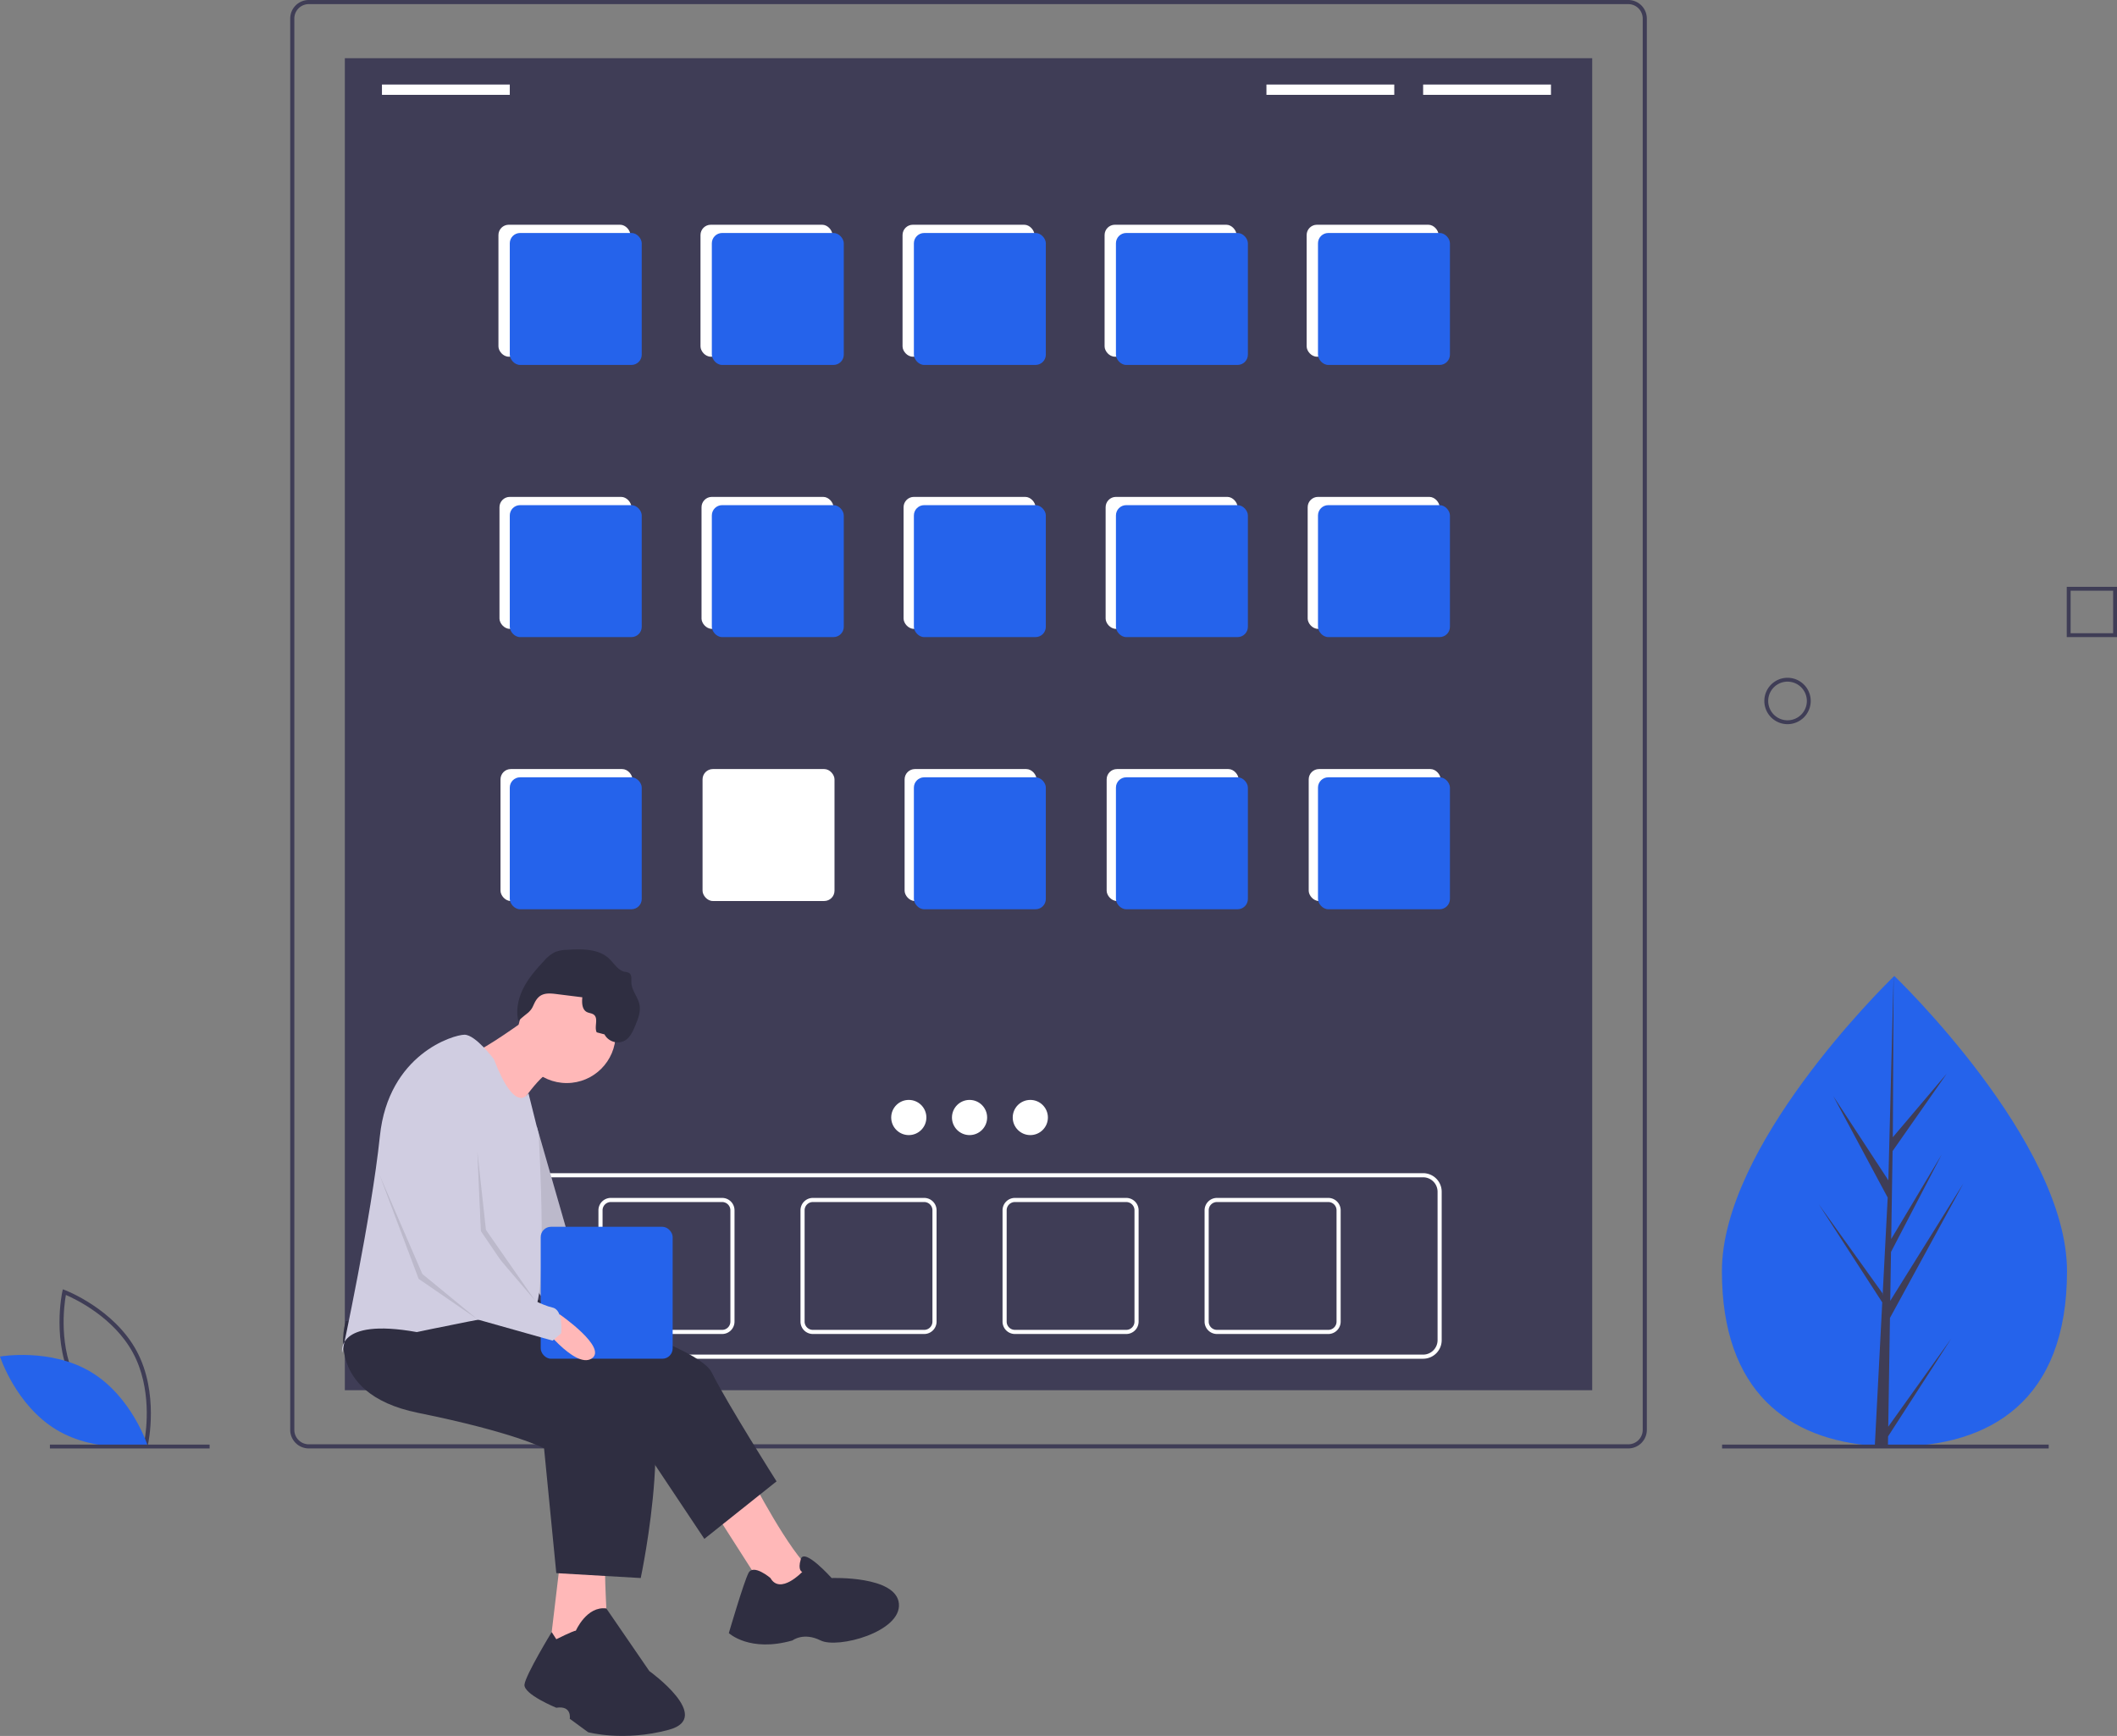 <svg id="b326ab2b-d71b-40ff-978b-a3c211b51f5c" data-name="Layer 1" xmlns="http://www.w3.org/2000/svg" width="1026.8" height="841.938" viewBox="0 0 1026.8 841.938"><rect x="0" y="0" width="1026.8" height="841.938" fill="#808080" stroke="none"/><title>apps</title><path d="M158.162,730.542,157.089,730.14c-.236-.089-23.709-9.082-34.704-29.474-10.996-20.393-5.612-44.945-5.556-45.19l.253-1.118,1.073.402c.236.089,23.708,9.082,34.704,29.474,10.996,20.393,5.612,44.945,5.556,45.19Zm-34.017-30.825c9.296,17.241,27.845,26.079,32.545,28.097.894-5.037,3.696-25.406-5.592-42.631-9.287-17.223-27.843-26.074-32.545-28.097C117.659,662.126,114.858,682.494,124.146,699.717Z" transform="translate(-86.6 -29.031)" fill="#3f3d56"/><path d="M130.788,694.513c19.761,11.889,27.371,35.503,27.371,35.503s-24.428,4.339-44.188-7.55-27.371-35.503-27.371-35.503S111.028,682.625,130.788,694.513Z" transform="translate(-86.6 -29.031)" fill="#2563eb"/><rect x="167.258" y="28.23" width="605" height="646.04" fill="#3f3d56"/><path d="M876.358,731.531h-640a9.01,9.01,0,0,1-9-9v-684.5a9.01,9.01,0,0,1,9-9h640a9.01,9.01,0,0,1,9,9v684.5A9.01,9.01,0,0,1,876.358,731.531Zm-640-700.5a7.008,7.008,0,0,0-7,7v684.5a7.008,7.008,0,0,0,7,7h640a7.008,7.008,0,0,0,7-7v-684.5a7.008,7.008,0,0,0-7-7Z" transform="translate(-86.6 -29.031)" fill="#3f3d56"/><path d="M776.858,688.031h-440a9.01,9.01,0,0,1-9-9v-72a9.01,9.01,0,0,1,9-9h440a9.01,9.01,0,0,1,9,9v72A9.01,9.01,0,0,1,776.858,688.031Zm-440-88a7.008,7.008,0,0,0-7,7v72a7.008,7.008,0,0,0,7,7h440a7.008,7.008,0,0,0,7-7v-72a7.008,7.008,0,0,0-7-7Z" transform="translate(-86.6 -29.031)" fill="#fff"/><path d="M436.858,676.031h-54a6.007,6.007,0,0,1-6-6v-54a6.007,6.007,0,0,1,6-6h54a6.007,6.007,0,0,1,6,6v54A6.007,6.007,0,0,1,436.858,676.031Zm-54-64a4.004,4.004,0,0,0-4,4v54a4.004,4.004,0,0,0,4,4h54a4.004,4.004,0,0,0,4-4v-54a4.004,4.004,0,0,0-4-4Z" transform="translate(-86.6 -29.031)" fill="#fff"/><path d="M534.858,676.031h-54a6.007,6.007,0,0,1-6-6v-54a6.007,6.007,0,0,1,6-6h54a6.007,6.007,0,0,1,6,6v54A6.007,6.007,0,0,1,534.858,676.031Zm-54-64a4.004,4.004,0,0,0-4,4v54a4.004,4.004,0,0,0,4,4h54a4.004,4.004,0,0,0,4-4v-54a4.004,4.004,0,0,0-4-4Z" transform="translate(-86.6 -29.031)" fill="#fff"/><path d="M632.858,676.031h-54a6.007,6.007,0,0,1-6-6v-54a6.007,6.007,0,0,1,6-6h54a6.007,6.007,0,0,1,6,6v54A6.007,6.007,0,0,1,632.858,676.031Zm-54-64a4.004,4.004,0,0,0-4,4v54a4.004,4.004,0,0,0,4,4h54a4.004,4.004,0,0,0,4-4v-54a4.004,4.004,0,0,0-4-4Z" transform="translate(-86.6 -29.031)" fill="#fff"/><path d="M730.858,676.031h-54a6.007,6.007,0,0,1-6-6v-54a6.007,6.007,0,0,1,6-6h54a6.007,6.007,0,0,1,6,6v54A6.007,6.007,0,0,1,730.858,676.031Zm-54-64a4.004,4.004,0,0,0-4,4v54a4.004,4.004,0,0,0,4,4h54a4.004,4.004,0,0,0,4-4v-54a4.004,4.004,0,0,0-4-4Z" transform="translate(-86.6 -29.031)" fill="#fff"/><rect x="241.758" y="109" width="64" height="64" rx="5" fill="#fff"/><rect x="339.758" y="109" width="64" height="64" rx="5" fill="#fff"/><rect x="437.758" y="109" width="64" height="64" rx="5" fill="#fff"/><rect x="535.758" y="109" width="64" height="64" rx="5" fill="#fff"/><rect x="633.758" y="109" width="64" height="64" rx="5" fill="#fff"/><rect x="242.258" y="241" width="64" height="64" rx="5" fill="#fff"/><rect x="340.258" y="241" width="64" height="64" rx="5" fill="#fff"/><rect x="438.258" y="241" width="64" height="64" rx="5" fill="#fff"/><rect x="536.258" y="241" width="64" height="64" rx="5" fill="#fff"/><rect x="634.258" y="241" width="64" height="64" rx="5" fill="#fff"/><rect x="242.758" y="373" width="64" height="64" rx="5" fill="#fff"/><rect x="340.758" y="373" width="64" height="64" rx="5" fill="#fff"/><rect x="438.758" y="373" width="64" height="64" rx="5" fill="#fff"/><rect x="536.758" y="373" width="64" height="64" rx="5" fill="#fff"/><rect x="634.758" y="373" width="64" height="64" rx="5" fill="#fff"/><rect x="185.258" y="41" width="62" height="5" fill="#fff"/><rect x="614.258" y="41" width="62" height="5" fill="#fff"/><rect x="690.258" y="41" width="62" height="5" fill="#fff"/><circle cx="440.789" cy="542" r="8.531" fill="#fff"/><circle cx="470.258" cy="542" r="8.531" fill="#fff"/><circle cx="499.728" cy="542" r="8.531" fill="#fff"/><rect x="247.258" y="113" width="64" height="64" rx="5" fill="#2563eb"/><rect x="345.258" y="113" width="64" height="64" rx="5" fill="#2563eb"/><rect x="443.258" y="113" width="64" height="64" rx="5" fill="#2563eb"/><rect x="541.258" y="113" width="64" height="64" rx="5" fill="#2563eb"/><rect x="639.258" y="113" width="64" height="64" rx="5" fill="#2563eb"/><rect x="247.258" y="245" width="64" height="64" rx="5" fill="#2563eb"/><rect x="345.258" y="245" width="64" height="64" rx="5" fill="#2563eb"/><rect x="443.258" y="245" width="64" height="64" rx="5" fill="#2563eb"/><rect x="541.258" y="245" width="64" height="64" rx="5" fill="#2563eb"/><rect x="639.258" y="245" width="64" height="64" rx="5" fill="#2563eb"/><rect x="247.258" y="377" width="64" height="64" rx="5" fill="#2563eb"/><rect x="443.258" y="377" width="64" height="64" rx="5" fill="#2563eb"/><rect x="541.258" y="377" width="64" height="64" rx="5" fill="#2563eb"/><rect x="639.258" y="377" width="64" height="64" rx="5" fill="#2563eb"/><path d="M450.785,745.724s18.992,36.797,29.675,45.105-17.211,18.398-17.211,18.398l-32.642-51.04Z" transform="translate(-86.6 -29.031)" fill="#ffb8b8"/><path d="M335.647,656.107s88.431,23.146,96.146,38.577S463.248,747.505,463.248,747.505l-35.016,27.894-34.423-51.634-94.959-42.732Z" transform="translate(-86.6 -29.031)" fill="#2f2e41"/><path d="M460.281,794.391s-8.309-7.122-10.683-2.374-9.496,29.081-9.496,29.081,10.089,9.496,30.862,3.561c0,0,5.341-4.154,13.65,0s39.171-4.154,37.984-17.805-32.642-12.463-32.642-12.463-13.249-14.843-14.933-9.202.689,6.235.689,6.235S465.029,802.7,460.281,794.391Z" transform="translate(-86.6 -29.031)" fill="#2f2e41"/><path d="M358.793,781.928,352.859,831.781h29.081s-2.374-38.577-1.78-43.325S358.793,781.928,358.793,781.928Z" transform="translate(-86.6 -29.031)" fill="#ffb8b8"/><path d="M375.411,672.131s16.024,23.74,6.528,25.52-17.211-25.52-17.211-25.52Z" transform="translate(-86.6 -29.031)" fill="#ffb8b8"/><path d="M254.339,669.757s-11.87,35.016,35.016,44.512,61.13,17.211,61.13,17.211l5.935,60.536,40.951,2.374s19.585-91.991-5.935-103.861-79.528-25.52-79.528-25.52Z" transform="translate(-86.6 -29.031)" fill="#2f2e41"/><path d="M356.42,824.066s8.309-4.154,9.496-4.154c0,0,5.217-12.032,14.775-10.764L401.525,839.496s31.455,22.553,9.496,28.488-39.171,1.187-39.171,1.187l-8.902-6.528s1.187-6.528-6.528-5.341c0,0-16.024-6.528-15.431-11.276S354.188,820.61,354.188,820.61Z" transform="translate(-86.6 -29.031)" fill="#2f2e41"/><circle cx="274.864" cy="501.552" r="23.74" fill="#ffb8b8"/><path d="M342.176,523.164s-21.366,15.431-25.52,16.024,19.585,29.675,19.585,29.675,11.276-18.398,18.398-20.772S342.176,523.164,342.176,523.164Z" transform="translate(-86.6 -29.031)" fill="#ffb8b8"/><path d="M346.858,575.031h0L367.102,645.424l14.837,33.829s-16.024-5.517-17.211,1.099l-23.74-34.335Z" transform="translate(-86.6 -29.031)" fill="#d0cde1"/><path d="M346.858,575.031h0L367.102,645.424l14.837,33.829s-16.024-5.517-17.211,1.099l-23.74-34.335Z" transform="translate(-86.6 -29.031)" opacity="0.1"/><path d="M356.127,511.114l12.915,1.613c-.247,2.628-.178,5.884,2.151,7.127,1.095.584,2.484.555,3.454,1.328,2.334,1.861.051,5.862,1.368,8.54l3.777.999a7.301,7.301,0,0,0,9.921,2.976c2.538-1.524,3.832-4.436,4.974-7.168,1.364-3.263,2.757-6.769,2.074-10.24-.734-3.729-3.78-6.827-3.918-10.625-.062-1.699.297-3.817-1.135-4.733a6.055,6.055,0,0,0-2.094-.556c-3.299-.689-5.137-4.104-7.597-6.408-5.156-4.828-13.075-4.701-20.126-4.28a17.876,17.876,0,0,0-5.923,1.032,17.257,17.257,0,0,0-5.58,4.45c-3.781,4.033-7.463,8.257-9.958,13.191s-3.723,10.698-2.368,16.058c-.134-.516,4.355-3.89,4.913-4.431,1.754-1.699,1.914-2.51,2.863-4.464C348.05,510.969,351.127,510.489,356.127,511.114Z" transform="translate(-86.6 -29.031)" fill="#2f2e41"/><path d="M326.151,542.75s-8.902-11.87-14.244-11.87-36.895,9.387-41.05,49.151S252.558,685.188,252.558,685.188s-3.561-17.211,36.203-10.089c0,0,47.479-10.089,55.788-10.089s3.308-85.978,3.308-85.978l-4.952-19.842S336.834,570.644,326.151,542.75Z" transform="translate(-86.6 -29.031)" fill="#d0cde1"/><rect x="262.258" y="595" width="64" height="64" rx="5" fill="#2563eb"/><polygon points="231.539 558.528 233.32 600.072 259.72 631.031 235.694 596.511 231.539 558.528" opacity="0.1"/><polygon points="184.06 569.804 204.832 617.877 231.539 639.836 203.052 620.251 184.06 569.804" opacity="0.1"/><path d="M358.145,666.563s23.542,16.314,15.338,21.416-25.294-17.543-25.294-17.543Z" transform="translate(-86.6 -29.031)" fill="#ffb8b8"/><path d="M288.168,545.717s-17.215,49.858-14.511,56.794c8.505,21.818,18.072,42.319,18.072,42.319l26.825,24.255L354.639,679.253l4.154-3.561s1.187-11.276-4.154-12.463-13.65-5.935-13.65-5.935l-21.366-31.455S319.029,547.498,288.168,545.717Z" transform="translate(-86.6 -29.031)" fill="#d0cde1"/><path d="M1089.151,645.55c.031,63.031-37.43,85.054-83.649,85.077q-1.61.001-3.205-.034-3.213-.068-6.359-.29c-41.716-2.933-74.139-26.053-74.167-84.671-.029-60.663,77.465-137.256,83.277-142.919.005,0,.005,0,.01-.005.221-.216.334-.324.334-.324S1089.12,582.524,1089.151,645.55Z" transform="translate(-86.6 -29.031)" fill="#2563eb"/><path d="M1002.451,720.987l30.588-42.782-30.663,47.477-.08,4.911q-3.213-.068-6.359-.29l3.267-63.058-.026-.488.056-.093.31-5.959L968.759,613.14l30.876,43.101.078,1.264,2.468-47.643-26.359-49.155,26.679,40.782,2.546-98.778.01-.329 0.0.324-.394,77.896,26.197-30.894-26.307,37.602-.673,42.66,24.466-40.95-24.561,47.222-.374,23.721,35.507-57.002-35.642,65.278Z" transform="translate(-86.6 -29.031)" fill="#3f3d56"/><rect x="835.258" y="700.645" width="158.412" height="1.875" fill="#3f3d56"/><rect x="24.209" y="700.645" width="77.461" height="1.875" fill="#3f3d56"/><path d="M953.597,380.256a11.248,11.248,0,1,1,11.248-11.248A11.261,11.261,0,0,1,953.597,380.256Zm0-20.622a9.374,9.374,0,1,0,9.374,9.374A9.384,9.384,0,0,0,953.597,359.634Z" transform="translate(-86.6 -29.031)" fill="#3f3d56"/><path d="M1113.4,338.022h-24.371V313.651h24.371Zm-22.496-1.875h20.622V315.526h-20.622Z" transform="translate(-86.6 -29.031)" fill="#3f3d56"/></svg>